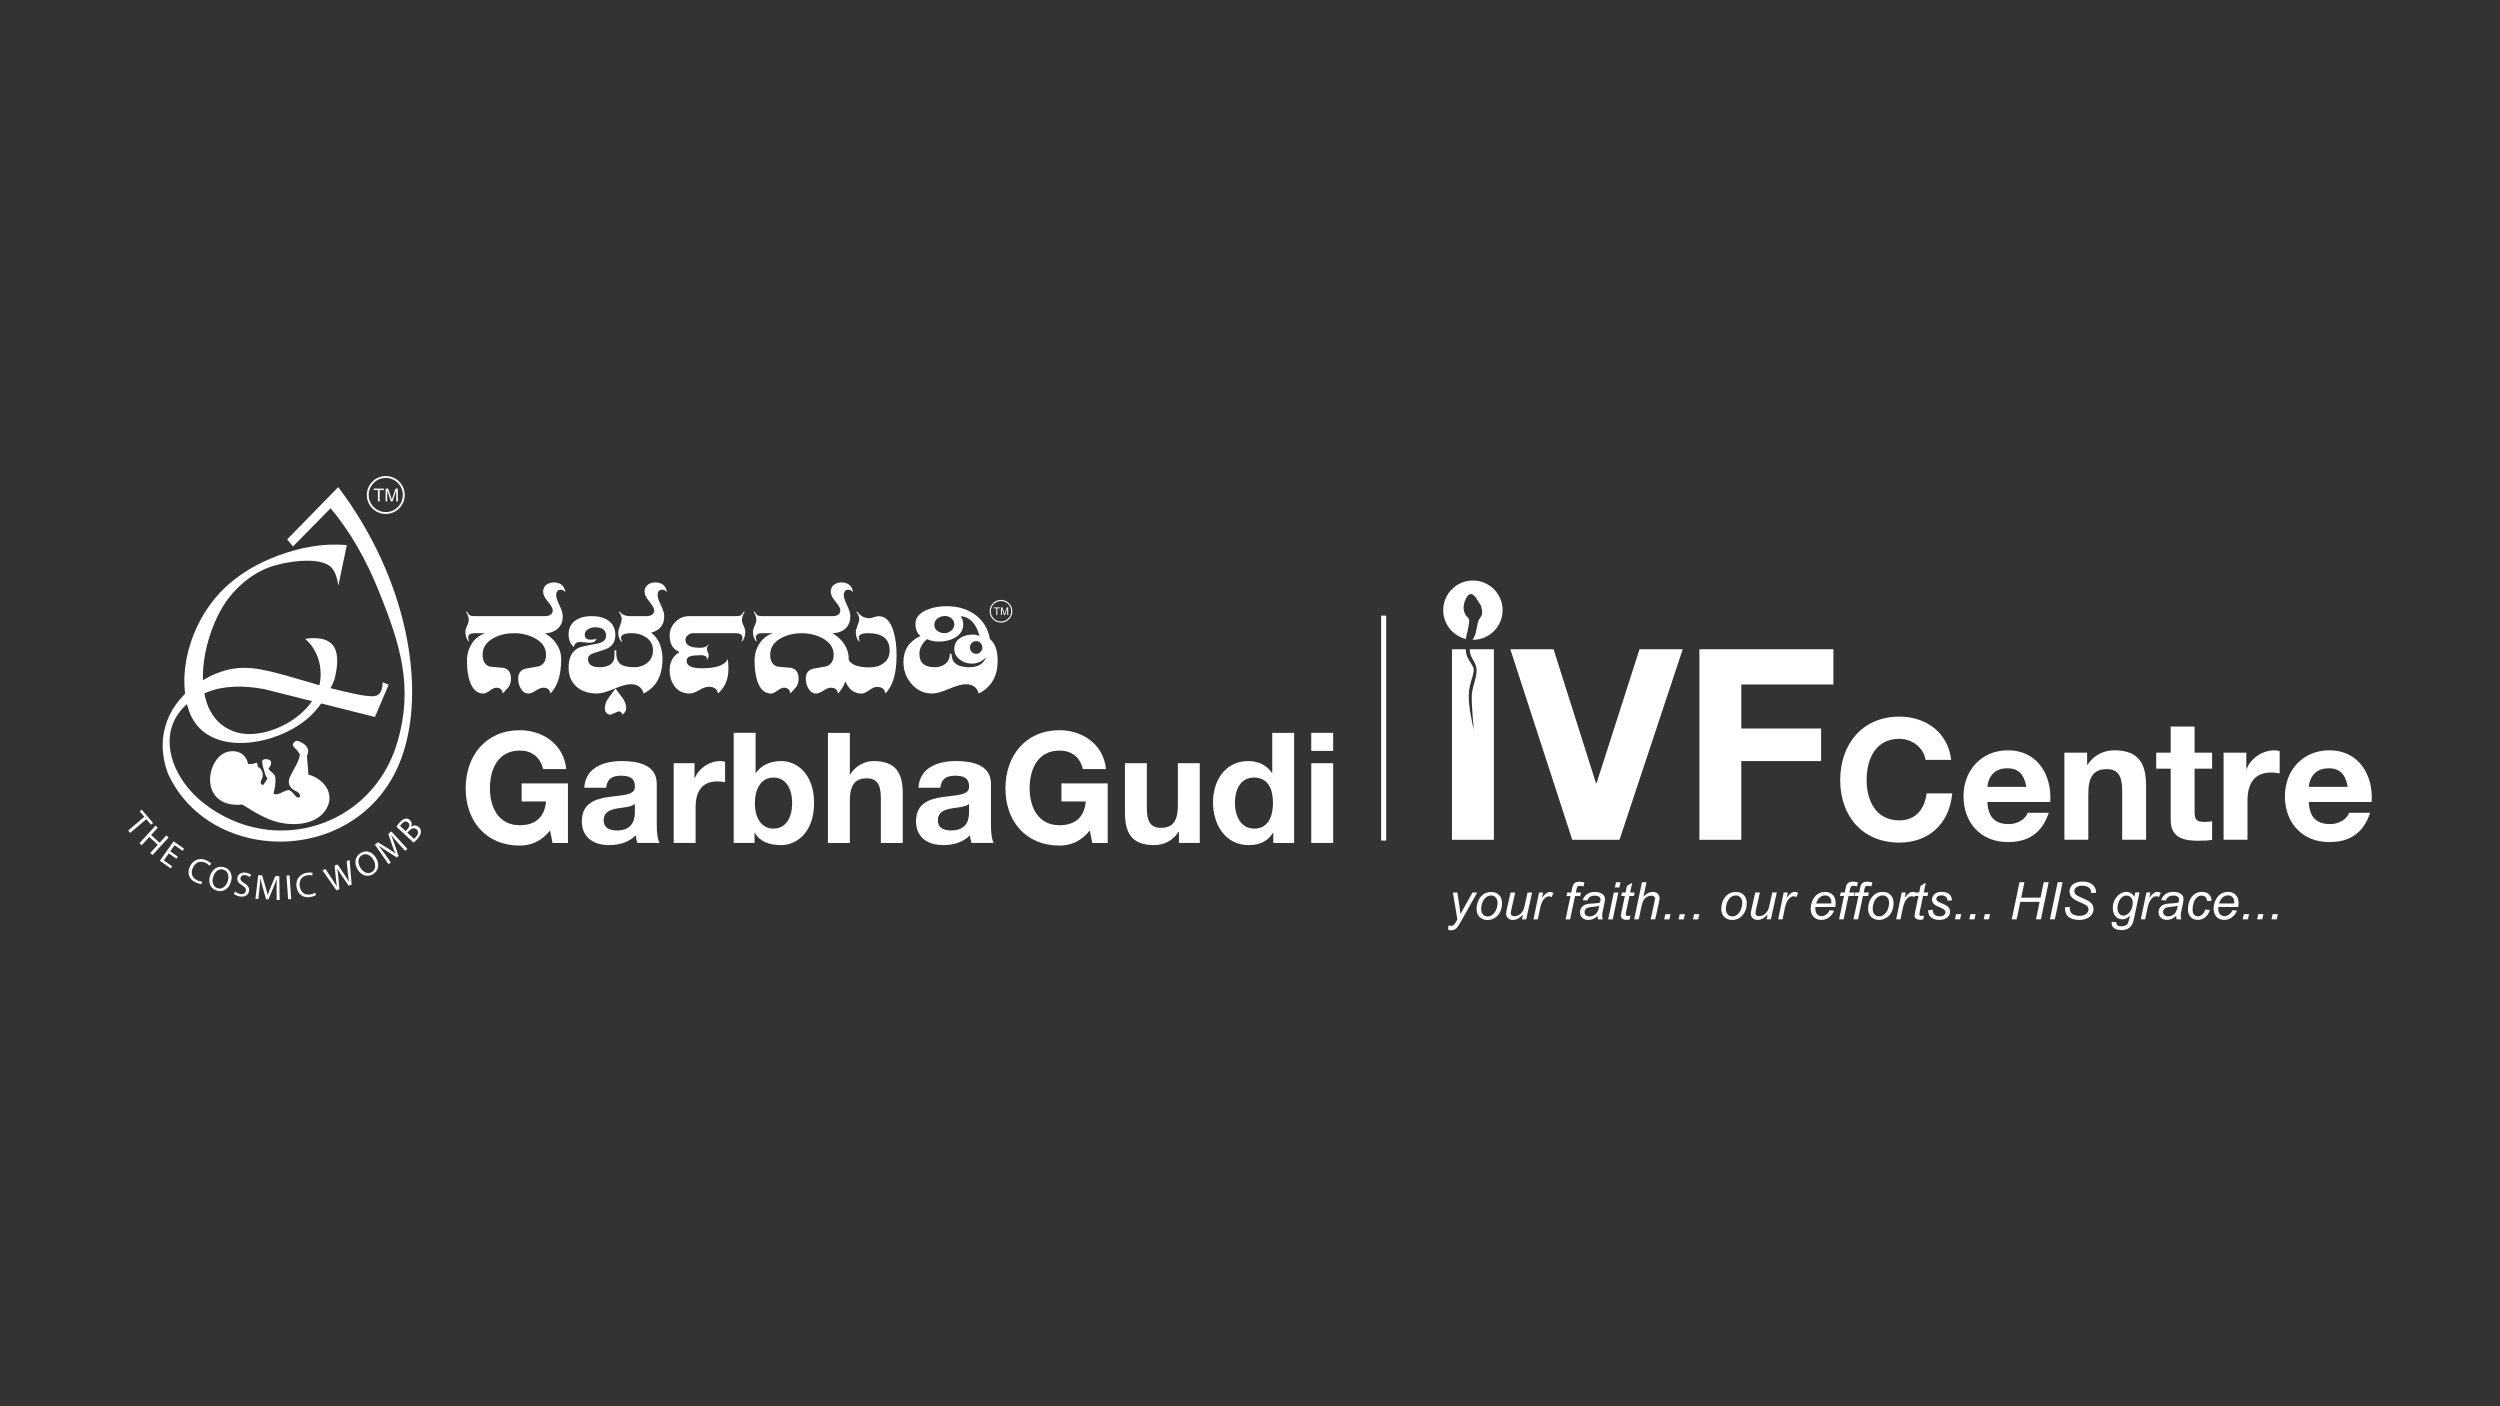<?xml version="1.0" encoding="UTF-8"?>
<svg id="Layer_1" data-name="Layer 1" xmlns="http://www.w3.org/2000/svg" viewBox="0 0 1920 1080">
  <rect x="0" y="0" width="1920" height="1080" fill="#333333" stroke="none"/>
  <defs>
    <style>
      .cls-1 {
        fill: #fff;
      }

      .cls-1, .cls-2, .cls-3, .cls-4, .cls-5, .cls-6 {
        stroke-width: 0px;
      }

      .cls-2 {
        fill: #fff;
      }

      .cls-3 {
        fill-rule: evenodd;
      }

      .cls-3, .cls-6 {
        fill: #fff;
      }

      .cls-4 {
        fill: #fff;
      }

      .cls-5 {
        fill: #fff;
      }
    </style>
  </defs>
  <path class="cls-1" d="m1821.41,615.94c1.42-20.56-9.7-39.7-32.47-39.7-20.31,0-34.14,15.25-34.14,35.31s13.06,35.18,34.14,35.18c15.14,0,26.13-6.59,31.31-22.49h-16.17c-1.16,4.13-7.12,8.67-14.49,8.67-10.35,0-15.91-5.18-16.43-16.96h48.25Zm-48.25-11.63c.39-5.18,3.36-14.25,15.26-14.25,8.93,0,12.94,4.92,14.62,14.25h-29.88Z"/>
  <polygon class="cls-6" points="1305.14 498.62 1408.04 498.62 1408.04 525.68 1337.32 525.68 1337.32 559.5 1398.61 559.5 1398.61 584.5 1337.32 584.5 1337.32 644.97 1305.14 644.97 1305.14 498.62"/>
  <polygon class="cls-6" points="1243.77 644.97 1207.49 644.97 1159.93 498.62 1193.14 498.62 1225.73 601.52 1226.14 601.52 1259.15 498.62 1292.35 498.62 1243.77 644.97"/>
  <rect class="cls-4" x="1060.7" y="472.79" width="3.91" height="172.75"/>
  <path class="cls-2" d="m1744.53,706.03l.84-3.98h3.98l-.86,3.98h-3.96Zm-11.05,0l.83-3.98h3.98l-.85,3.98h-3.96Zm-11.05,0l.83-3.98h3.98l-.85,3.98h-3.96Zm-18.19-12.18h11.63c.02-.35.03-.61.03-.77,0-1.75-.45-3.1-1.32-4.03-.89-.93-2.03-1.4-3.42-1.4-1.51,0-2.89.52-4.13,1.55-1.25,1.03-2.16,2.58-2.79,4.65m10.27,5.17l3.42.32c-.48,1.7-1.62,3.3-3.4,4.84-1.77,1.52-3.88,2.29-6.33,2.29-1.53,0-2.94-.35-4.21-1.06-1.28-.7-2.26-1.72-2.93-3.07-.67-1.35-.99-2.88-.99-4.59,0-2.25.51-4.43,1.56-6.55,1.05-2.12,2.4-3.69,4.06-4.71,1.67-1.03,3.47-1.53,5.39-1.53,2.47,0,4.44.75,5.91,2.29,1.47,1.52,2.21,3.6,2.21,6.23,0,1-.09,2.04-.27,3.09h-15.25c-.05.41-.08.77-.08,1.09,0,1.94.43,3.41,1.33,4.43.89,1.01,1.99,1.52,3.29,1.52,1.2,0,2.4-.39,3.56-1.18,1.17-.77,2.08-1.91,2.73-3.4m-20.85-.51l3.54.35c-.89,2.58-2.13,4.48-3.77,5.73-1.62,1.24-3.47,1.87-5.54,1.87-2.26,0-4.07-.73-5.47-2.18-1.39-1.44-2.09-3.46-2.09-6.06,0-2.25.44-4.45,1.33-6.63.9-2.17,2.18-3.83,3.85-4.96,1.67-1.14,3.57-1.7,5.71-1.7s3.97.63,5.27,1.87c1.29,1.26,1.94,2.91,1.94,4.97l-3.46.24c-.01-1.3-.39-2.33-1.13-3.07-.75-.73-1.74-1.1-2.95-1.1-1.42,0-2.64.44-3.68,1.34-1.04.88-1.85,2.24-2.44,4.05-.6,1.82-.88,3.57-.88,5.25s.39,3.07,1.17,3.95c.78.88,1.73,1.32,2.87,1.32s2.23-.44,3.29-1.3c1.04-.86,1.86-2.18,2.46-3.95m-21.12-2.96c-.5.19-1.03.35-1.6.46-.56.1-1.51.21-2.83.33-2.05.17-3.48.41-4.33.69-.84.27-1.48.72-1.9,1.33-.43.61-.64,1.29-.64,2.02,0,.99.34,1.79,1.02,2.42.68.63,1.64.96,2.91.96,1.16,0,2.28-.3,3.35-.93,1.09-.62,1.93-1.47,2.56-2.57.62-1.1,1.11-2.67,1.47-4.71m-1.32,7.91c-1.23,1.04-2.4,1.8-3.52,2.28-1.13.48-2.32.72-3.62.72-1.91,0-3.44-.56-4.61-1.68-1.16-1.11-1.74-2.54-1.74-4.29,0-1.15.27-2.17.78-3.06.53-.88,1.22-1.59,2.08-2.13.87-.53,1.92-.93,3.19-1.15.8-.16,2.29-.28,4.52-.38,2.21-.09,3.8-.32,4.76-.69.27-.96.41-1.76.41-2.39,0-.81-.29-1.45-.89-1.92-.82-.64-2.01-.97-3.59-.97-1.49,0-2.7.33-3.64.98-.94.66-1.63,1.59-2.05,2.8l-3.55-.31c.72-2.04,1.87-3.62,3.44-4.69,1.57-1.09,3.56-1.63,5.96-1.63,2.54,0,4.56.61,6.05,1.82,1.13.91,1.7,2.09,1.7,3.54,0,1.09-.16,2.37-.48,3.82l-1.12,5.13c-.37,1.62-.54,2.95-.54,3.98,0,.65.13,1.58.42,2.8h-3.55c-.19-.67-.33-1.53-.41-2.56m-27.13,2.56l4.3-20.65h3.13l-.89,4.22c1.07-1.58,2.12-2.76,3.14-3.52,1.02-.76,2.05-1.15,3.11-1.15.7,0,1.56.26,2.57.75l-1.43,3.26c-.61-.44-1.28-.67-2-.67-1.23,0-2.5.7-3.8,2.07-1.29,1.37-2.33,3.84-3.07,7.4l-1.73,8.28h-3.34Zm-17.95-9.12c0,1.4.14,2.46.41,3.18.39,1,.95,1.76,1.67,2.28.72.53,1.52.79,2.41.79,1.15,0,2.3-.4,3.44-1.21,1.15-.81,2.08-2.06,2.78-3.76.71-1.7,1.06-3.33,1.06-4.87,0-1.69-.47-3.04-1.41-4.06-.94-1-2.1-1.5-3.5-1.5-.84,0-1.68.23-2.49.69-.8.45-1.56,1.16-2.25,2.09-.7.94-1.22,2.07-1.58,3.37-.35,1.32-.54,2.3-.54,2.99m-4.42,10.99l3.59.31c-.03.81.07,1.42.29,1.82.22.41.58.72,1.05.94.64.28,1.45.42,2.46.42,2.12,0,3.65-.54,4.58-1.65.61-.73,1.17-2.35,1.69-4.82l.35-1.67c-1.82,1.85-3.76,2.78-5.82,2.78s-3.82-.77-5.22-2.3c-1.42-1.53-2.11-3.7-2.11-6.51,0-2.33.54-4.45,1.65-6.39,1.1-1.95,2.41-3.42,3.95-4.4,1.52-.99,3.09-1.49,4.7-1.49,2.7,0,4.78,1.26,6.25,3.79l.72-3.35h3.25l-4.19,19.93c-.46,2.2-1.05,3.9-1.78,5.13-.74,1.22-1.77,2.18-3.08,2.84-1.31.68-2.84,1.02-4.55,1.02s-3.09-.21-4.29-.64c-1.2-.42-2.09-1.06-2.68-1.87-.59-.83-.88-1.77-.88-2.84,0-.32.03-.67.07-1.05m-35.91-11.06l3.74-.36-.04.99c0,1.1.25,2.11.75,3.02.5.91,1.34,1.62,2.51,2.12,1.16.5,2.54.75,4.14.75,2.27,0,4.01-.5,5.21-1.5,1.19-1,1.8-2.14,1.8-3.43,0-.9-.32-1.72-.95-2.45-.65-.73-2.42-1.71-5.31-2.95-2.23-.97-3.75-1.71-4.57-2.24-1.28-.84-2.22-1.75-2.83-2.75-.61-.99-.91-2.11-.91-3.39,0-1.46.4-2.79,1.21-3.96.8-1.19,1.97-2.09,3.52-2.69,1.54-.63,3.29-.94,5.23-.94,2.32,0,4.28.38,5.86,1.16,1.59.78,2.75,1.82,3.46,3.1.72,1.3,1.07,2.54,1.07,3.72v.58l-3.69.29c0-.81-.08-1.44-.22-1.89-.25-.78-.65-1.45-1.19-1.99-.55-.55-1.29-.99-2.23-1.32-.96-.32-2.01-.49-3.19-.49-2.07,0-3.67.47-4.81,1.41-.89.71-1.32,1.66-1.32,2.84,0,.7.17,1.33.54,1.88.36.55,1.02,1.09,1.96,1.62.67.38,2.28,1.11,4.78,2.23,2.05.91,3.45,1.62,4.23,2.13,1.03.7,1.82,1.52,2.37,2.5.57.98.85,2.09.85,3.33,0,1.54-.48,2.96-1.41,4.25-.94,1.3-2.24,2.31-3.89,3.02-1.66.71-3.55,1.07-5.7,1.07-3.23,0-5.85-.69-7.89-2.1-2.04-1.4-3.07-3.92-3.08-7.57m-11.53,9.19l5.97-28.49h3.78l-5.96,28.49h-3.78Zm-29.32,0l5.97-28.49h3.78l-2.49,11.86h14.85l2.48-11.86h3.78l-5.97,28.49h-3.78l2.8-13.41h-14.84l-2.8,13.41h-3.78Zm-21.5,0l.83-3.98h3.98l-.86,3.98h-3.95Zm-11.06,0l.84-3.98h3.97l-.86,3.98h-3.95Zm-11.05,0l.84-3.98h3.97l-.86,3.98h-3.96Zm-20.53-7.09l3.55-.2c0,1.01.15,1.87.47,2.59.31.71.87,1.29,1.7,1.74.83.46,1.8.69,2.9.69,1.54,0,2.7-.31,3.48-.93.77-.63,1.15-1.36,1.15-2.2,0-.61-.24-1.18-.69-1.72-.46-.55-1.64-1.22-3.47-2.01-1.85-.79-3.03-1.34-3.55-1.67-.87-.52-1.52-1.14-1.97-1.87-.45-.72-.66-1.54-.66-2.48,0-1.61.64-3.01,1.93-4.18,1.29-1.16,3.1-1.74,5.41-1.74,2.59,0,4.56.59,5.9,1.79,1.36,1.2,2.05,2.78,2.11,4.73l-3.43.24c-.06-1.24-.49-2.24-1.31-2.97-.82-.73-1.98-1.09-3.48-1.09-1.22,0-2.16.28-2.83.83-.68.57-1.01,1.17-1.01,1.82s.29,1.22.87,1.71c.39.34,1.38.86,2.99,1.55,2.68,1.16,4.36,2.07,5.05,2.75,1.12,1.06,1.67,2.37,1.67,3.91,0,1.02-.31,2.03-.95,3.01-.62.98-1.57,1.76-2.86,2.36-1.28.58-2.8.88-4.53.88-2.37,0-4.41-.59-6.06-1.78-1.67-1.17-2.46-3.09-2.39-5.75m-3.19,4.23l-.58,2.88c-.85.21-1.66.33-2.45.33-1.4,0-2.51-.35-3.33-1.03-.61-.52-.93-1.23-.93-2.13,0-.45.17-1.5.5-3.13l2.51-12.01h-2.79l.56-2.7h2.79l1.06-5.07,4.03-2.41-1.6,7.48h3.47l-.6,2.7h-3.42l-2.39,11.42c-.29,1.44-.44,2.32-.44,2.61,0,.41.13.73.36.95.24.22.64.33,1.17.33.77,0,1.48-.08,2.08-.22m-21.42,2.85l4.29-20.65h3.13l-.88,4.22c1.07-1.58,2.11-2.76,3.13-3.52,1.01-.76,2.06-1.15,3.12-1.15.7,0,1.55.26,2.58.75l-1.43,3.26c-.61-.44-1.28-.67-2-.67-1.23,0-2.5.7-3.8,2.07-1.3,1.37-2.32,3.84-3.08,7.4l-1.72,8.28h-3.34Zm-18.03-8.19c0,1.94.47,3.41,1.4,4.41.93,1,2.13,1.51,3.57,1.51.76,0,1.51-.16,2.24-.46.74-.3,1.43-.76,2.07-1.38.65-.62,1.19-1.33,1.64-2.13.45-.79.81-1.65,1.09-2.57.4-1.28.6-2.5.6-3.69,0-1.86-.47-3.3-1.41-4.33-.95-1.03-2.14-1.55-3.56-1.55-1.11,0-2.12.27-3.02.8-.92.51-1.74,1.28-2.48,2.29-.73,1.01-1.27,2.18-1.61,3.53-.35,1.34-.52,2.53-.52,3.58m-3.5.35c0-4.02,1.18-7.35,3.56-9.99,1.95-2.17,4.51-3.25,7.69-3.25,2.47,0,4.48.78,6,2.33,1.51,1.55,2.28,3.64,2.28,6.28,0,2.36-.48,4.56-1.43,6.6-.95,2.04-2.32,3.6-4.09,4.68-1.77,1.09-3.63,1.64-5.58,1.64-1.6,0-3.06-.35-4.36-1.04-1.32-.68-2.32-1.65-3.01-2.9-.7-1.26-1.04-2.71-1.04-4.34m-11.3,7.84l3.81-17.94h-3.1l.56-2.7h3.12l.6-2.93c.3-1.46.63-2.51.95-3.16.33-.64.86-1.17,1.6-1.6.74-.41,1.76-.62,3.04-.62.9,0,2.19.18,3.88.55l-.64,3.08c-1.18-.3-2.19-.45-2.98-.45-.67,0-1.21.17-1.56.51-.36.33-.68,1.14-.93,2.42l-.47,2.21h3.97l-.56,2.7h-3.99l-3.8,17.94h-3.5Zm-11.05,0l3.8-17.94h-3.1l.56-2.7h3.12l.6-2.93c.3-1.46.62-2.51.95-3.16.34-.64.86-1.17,1.6-1.6.75-.41,1.76-.62,3.04-.62.89,0,2.18.18,3.88.55l-.64,3.08c-1.19-.3-2.19-.45-2.99-.45-.68,0-1.21.17-1.57.51-.35.33-.65,1.14-.92,2.42l-.46,2.21h3.97l-.55,2.7h-3.99l-3.82,17.94h-3.49Zm-17.59-12.18h11.64c0-.35.02-.61.02-.77,0-1.75-.44-3.1-1.32-4.03-.89-.93-2.03-1.4-3.43-1.4-1.51,0-2.89.52-4.12,1.55-1.25,1.03-2.17,2.58-2.79,4.65m10.27,5.17l3.42.32c-.5,1.7-1.64,3.3-3.41,4.84-1.77,1.52-3.88,2.29-6.33,2.29-1.53,0-2.94-.35-4.22-1.06-1.28-.7-2.26-1.72-2.92-3.07-.67-1.35-1-2.88-1-4.59,0-2.25.52-4.43,1.57-6.55,1.05-2.12,2.4-3.69,4.06-4.71,1.66-1.03,3.46-1.53,5.4-1.53,2.47,0,4.42.75,5.9,2.29,1.49,1.52,2.21,3.6,2.21,6.23,0,1-.09,2.04-.27,3.09h-15.25c-.05.41-.07.77-.07,1.09,0,1.94.44,3.41,1.34,4.43.88,1.01,1.98,1.52,3.27,1.52,1.21,0,2.4-.39,3.57-1.18,1.16-.77,2.08-1.91,2.73-3.4m-39.48,7.01l4.3-20.65h3.14l-.89,4.22c1.07-1.58,2.11-2.76,3.14-3.52,1.01-.76,2.05-1.15,3.11-1.15.69,0,1.55.26,2.58.75l-1.43,3.26c-.61-.44-1.28-.67-2-.67-1.23,0-2.51.7-3.8,2.07-1.3,1.37-2.32,3.84-3.07,7.4l-1.72,8.28h-3.35Zm-8.05-3.74c-2.47,2.78-5.01,4.17-7.61,4.17-1.59,0-2.87-.45-3.85-1.36-.98-.91-1.47-2.02-1.47-3.33,0-.88.25-2.35.72-4.47l2.7-11.92h3.54l-3.01,13.36c-.25,1.11-.37,1.98-.37,2.6,0,.71.24,1.27.72,1.65.48.4,1.19.6,2.13.6,1,0,1.97-.23,2.93-.71.95-.48,1.77-1.12,2.47-1.94.68-.81,1.25-1.77,1.69-2.88.29-.7.62-1.94,1-3.72l1.96-8.97h3.49l-4.56,20.65h-3.25l.77-3.74Zm-32.09-4.45c0,1.94.47,3.41,1.4,4.41.93,1,2.13,1.51,3.57,1.51.75,0,1.5-.16,2.24-.46.74-.3,1.43-.76,2.07-1.38.65-.62,1.19-1.33,1.64-2.13.44-.79.81-1.65,1.07-2.57.41-1.28.61-2.5.61-3.69,0-1.86-.48-3.3-1.41-4.33-.95-1.03-2.14-1.55-3.57-1.55-1.11,0-2.11.27-3.01.8-.92.51-1.74,1.28-2.47,2.29-.74,1.01-1.28,2.18-1.63,3.53-.34,1.34-.51,2.53-.51,3.58m-3.51.35c0-4.02,1.19-7.35,3.56-9.99,1.96-2.17,4.51-3.25,7.69-3.25,2.48,0,4.48.78,6.01,2.33,1.52,1.55,2.28,3.64,2.28,6.28,0,2.36-.49,4.56-1.44,6.6-.95,2.04-2.32,3.6-4.08,4.68-1.77,1.09-3.63,1.64-5.59,1.64-1.61,0-3.06-.35-4.38-1.04-1.32-.68-2.32-1.65-3.02-2.9-.68-1.26-1.03-2.71-1.03-4.34m-21.74,7.84l.83-3.98h3.99l-.85,3.98h-3.96Zm-11.05,0l.83-3.98h3.99l-.86,3.98h-3.96Zm-11.06,0l.83-3.98h3.98l-.85,3.98h-3.96Zm-23.08,0l5.97-28.49h3.49l-2.29,10.94c1.28-1.26,2.49-2.17,3.59-2.73,1.11-.54,2.25-.82,3.43-.82,1.68,0,2.99.45,3.92,1.35.93.89,1.39,2.08,1.39,3.56,0,.73-.21,2.05-.66,3.99l-2.69,12.18h-3.5l2.76-12.47c.39-1.81.59-2.95.59-3.42,0-.67-.22-1.23-.69-1.65-.46-.42-1.12-.64-1.98-.64-1.24,0-2.44.33-3.56,1-1.13.67-2.01,1.58-2.66,2.73-.64,1.15-1.23,3.02-1.75,5.6l-1.86,8.85h-3.49Zm-2.87-2.85l-.59,2.88c-.84.21-1.65.33-2.44.33-1.4,0-2.51-.35-3.34-1.03-.62-.52-.93-1.23-.93-2.13,0-.45.17-1.5.5-3.13l2.51-12.01h-2.79l.56-2.7h2.78l1.07-5.07,4.03-2.41-1.59,7.48h3.47l-.61,2.7h-3.42l-2.38,11.42c-.3,1.44-.44,2.32-.44,2.61,0,.41.12.73.36.95.23.22.63.33,1.17.33.78,0,1.48-.08,2.09-.22m-17.1,2.85l4.33-20.65h3.48l-4.31,20.65h-3.5Zm5.13-24.51l.84-3.98h3.49l-.84,3.98h-3.5Zm-11.97,14.03c-.5.19-1.04.35-1.6.46-.57.1-1.51.21-2.84.33-2.04.17-3.48.41-4.32.69-.85.27-1.48.72-1.9,1.33-.43.61-.64,1.29-.64,2.02,0,.99.35,1.79,1.02,2.42.68.63,1.65.96,2.9.96,1.16,0,2.29-.3,3.37-.93,1.07-.62,1.93-1.47,2.56-2.57.62-1.1,1.11-2.67,1.46-4.71m-1.31,7.91c-1.23,1.04-2.4,1.8-3.52,2.28-1.13.48-2.33.72-3.63.72-1.9,0-3.43-.56-4.6-1.68-1.16-1.11-1.75-2.54-1.75-4.29,0-1.15.27-2.17.79-3.06.52-.88,1.22-1.59,2.07-2.13.88-.53,1.94-.93,3.2-1.15.79-.16,2.3-.28,4.51-.38,2.22-.09,3.81-.32,4.77-.69.27-.96.4-1.76.4-2.39,0-.81-.29-1.45-.89-1.92-.82-.64-2.02-.97-3.59-.97-1.48,0-2.69.33-3.64.98-.94.66-1.63,1.59-2.05,2.8l-3.54-.31c.72-2.04,1.86-3.62,3.43-4.69,1.57-1.09,3.55-1.63,5.95-1.63,2.55,0,4.56.61,6.05,1.82,1.13.91,1.71,2.09,1.71,3.54,0,1.09-.17,2.37-.48,3.82l-1.13,5.13c-.37,1.62-.54,2.95-.54,3.98,0,.65.14,1.58.43,2.8h-3.56c-.19-.67-.34-1.53-.4-2.56m-24.58,2.56l3.8-17.94h-3.09l.55-2.7h3.12l.6-2.93c.3-1.46.63-2.51.95-3.16.33-.64.87-1.17,1.6-1.6.75-.41,1.76-.62,3.04-.62.9,0,2.18.18,3.89.55l-.64,3.08c-1.18-.3-2.2-.45-2.99-.45-.68,0-1.2.17-1.56.51-.35.33-.66,1.14-.93,2.42l-.46,2.21h3.97l-.58,2.7h-3.99l-3.81,17.94h-3.49Zm-24.66,0l4.29-20.65h3.14l-.89,4.22c1.07-1.58,2.11-2.76,3.13-3.52,1.02-.76,2.06-1.15,3.11-1.15.7,0,1.56.26,2.59.75l-1.43,3.26c-.61-.44-1.28-.67-2.01-.67-1.23,0-2.51.7-3.8,2.07-1.29,1.37-2.33,3.84-3.08,7.4l-1.72,8.28h-3.34Zm-8.07-3.74c-2.47,2.78-5.01,4.17-7.6,4.17-1.58,0-2.89-.45-3.85-1.36-.98-.91-1.48-2.02-1.48-3.33,0-.88.25-2.35.72-4.47l2.72-11.92h3.54l-3.01,13.36c-.25,1.11-.38,1.98-.38,2.6,0,.71.24,1.27.72,1.65.48.4,1.19.6,2.12.6,1,0,1.98-.23,2.93-.71.96-.48,1.78-1.12,2.46-1.94.69-.81,1.26-1.77,1.7-2.88.28-.7.62-1.94.99-3.72l1.97-8.97h3.5l-4.56,20.65h-3.25l.76-3.74Zm-32.09-4.45c0,1.94.48,3.41,1.41,4.41.94,1,2.13,1.51,3.57,1.51.76,0,1.51-.16,2.24-.46.74-.3,1.43-.76,2.07-1.38.65-.62,1.18-1.33,1.63-2.13.45-.79.81-1.65,1.09-2.57.41-1.28.6-2.5.6-3.69,0-1.86-.47-3.3-1.41-4.33-.95-1.03-2.14-1.55-3.56-1.55-1.11,0-2.12.27-3.02.8-.92.51-1.74,1.28-2.47,2.29-.74,1.01-1.28,2.18-1.62,3.53-.35,1.34-.52,2.53-.52,3.58m-3.5.35c0-4.02,1.18-7.35,3.54-9.99,1.96-2.17,4.52-3.25,7.7-3.25,2.47,0,4.47.78,6,2.33,1.52,1.55,2.29,3.64,2.29,6.28,0,2.36-.48,4.56-1.43,6.6-.96,2.04-2.33,3.6-4.09,4.68-1.77,1.09-3.62,1.64-5.59,1.64-1.59,0-3.06-.35-4.37-1.04-1.32-.68-2.32-1.65-3.01-2.9-.69-1.26-1.03-2.71-1.03-4.34m-21.84,15.78l.19-3.33c.73.21,1.43.31,2.12.31s1.29-.15,1.73-.49c.58-.41,1.2-1.22,1.87-2.39l1.13-2.01-3.43-20.69h3.46l1.55,10.38c.31,2.05.58,4.09.8,6.15l9.22-16.53h3.65l-13.14,23.35c-1.27,2.28-2.4,3.8-3.38,4.54-.99.74-2.12,1.11-3.4,1.11-.82,0-1.61-.14-2.39-.41"/>
  <path class="cls-1" d="m1498.51,583.59c-2.46-21.34-19.66-33.23-39.84-33.23-28.46,0-45.39,21.33-45.39,48.77s16.93,47.98,45.39,47.98c22.77,0,38.55-14.6,40.62-37.76h-19.66c-1.55,12.29-8.54,20.7-20.96,20.7-18.24,0-25.1-15.53-25.1-30.93,0-16.18,6.86-31.71,25.1-31.71,9.96,0,18.76,6.99,20.18,16.17h19.66Z"/>
  <path class="cls-1" d="m1574.58,615.94c1.42-20.56-9.7-39.7-32.47-39.7-20.31,0-34.14,15.25-34.14,35.31s13.06,35.18,34.14,35.18c15.14,0,26.13-6.59,31.31-22.49h-16.17c-1.17,4.13-7.12,8.67-14.49,8.67-10.35,0-15.91-5.18-16.43-16.96h48.26Zm-48.26-11.63c.39-5.18,3.36-14.25,15.27-14.25,8.93,0,12.94,4.92,14.62,14.25h-29.88Z"/>
  <path class="cls-1" d="m1585.46,644.92h18.35v-35.06c0-13.58,4.27-19.15,14.24-19.15,8.67,0,11.78,5.43,11.78,16.43v37.78h18.36v-41.14c0-16.56-4.91-27.54-24.44-27.54-7.77,0-15.79,3.49-20.45,11.11h-.39v-9.3h-17.45v66.87Z"/>
  <path class="cls-1" d="m1685.44,558h-18.35v20.05h-11.12v12.27h11.12v39.47c0,13.44,9.69,15.9,21.07,15.9,3.62,0,7.63-.13,10.74-.64v-14.35c-1.68.39-3.62.52-5.69.52-6.21,0-7.76-1.55-7.76-7.77v-33.13h13.45v-12.27h-13.45v-20.05Z"/>
  <path class="cls-1" d="m1707.71,644.92h18.36v-30.14c0-11.9,4.53-21.48,18.11-21.48,2.2,0,4.92.26,6.6.65v-17.06c-1.29-.39-2.59-.64-4.01-.64-9.18,0-17.85,5.81-21.34,14.22h-.26s0-12.41,0-12.41h-17.45v66.87Z"/>
  <path class="cls-6" d="m1131.19,445.83c-12.59,0-22.79,10.21-22.79,22.79,0,10.73,7.42,19.71,17.41,22.13.46-3.4,1.23-5.65,1.23-5.65,0,0,.62-3.18,1.24-6.81.62-3.63-2.09-5.04-2.09-5.04-1.77-2.95-3.77-6.95,0-14.15,3.77-7.19,8.25,1.42,8.25,1.42,0,0,2.22,3.42,2.75,4.3.53.88,2.05,6.48.19,8.78-1.86,2.3-2.3,4.24-2.3,4.24,0,0-1.59,7.16-1.59,7.43s-.26,2.29-1.77,4.77c-.31.51-.57.94-.81,1.35.1,0,.19.01.29.01,12.58,0,22.79-10.2,22.79-22.79s-10.21-22.79-22.79-22.79Z"/>
  <path class="cls-3" d="m1128.75,498.62c-.07,5.58,3.29,8.14,4.82,13.01,1.91,6.09-2.52,14.09-3.19,21.54-.57,6.3,1.52,27.17,1.52,27.17-.6-1.84-4.32-18.07-3.87-26.94.26-10.03,5.5-17.02,3.19-21.39-2.32-4.37-4.34-6.19-5.15-10.2-.22-1.08-.37-2.15-.46-3.19h-10.5v146.36h32.19v-146.36h-18.52Z"/>
  <g>
    <g>
      <path class="cls-2" d="m400.64,615.53h18.72c-1.07,11.85-7.94,18.24-20.14,18.24-16.71,0-22.97-14.22-22.97-28.31,0-14.81,6.27-29.02,22.97-29.02,8.89,0,15.64,4.74,17.89,14.21h17.77c-1.9-19.31-18.37-29.85-35.66-29.85-26.06,0-41.58,19.55-41.58,44.66s15.52,43.95,41.58,43.95c8.18,0,16.58-3.08,23.22-11.61l1.9,9.6h11.84v-45.73h-35.54v13.86Z"/>
      <path class="cls-2" d="m504.39,601.9c0-14.68-14.69-17.41-26.89-17.41-13.74,0-27.83,4.86-28.78,20.49h16.82c.59-6.64,4.62-9.24,11.14-9.24,5.92,0,10.9,1.18,10.9,8.29.71,13.74-40.52-1.18-40.75,26.65,0,12.56,9.12,18.36,20.84,18.36,7.58,0,15.28-2.01,20.62-7.58.12,2.01.59,4.03,1.18,5.92h17.06c-1.54-2.49-2.14-8.05-2.14-13.62v-31.87Zm-16.82,21.8c0,3.79-.48,14.09-13.63,14.09-5.44,0-10.3-1.66-10.3-7.82s4.74-8.06,9.95-9c5.2-.95,11.13-1.07,13.98-3.55v6.28Z"/>
      <path class="cls-2" d="m533.64,597.52h-.24v-11.37h-15.99v61.24h16.82v-27.6c0-10.9,4.15-19.66,16.58-19.66,2.01,0,4.5.23,6.05.59v-15.63c-1.18-.35-2.37-.59-3.67-.59-8.41,0-16.35,5.33-19.55,13.03Z"/>
      <path class="cls-2" d="m599.86,584.49c-7.58,0-15.16,2.84-19.31,9.12h-.24v-30.8h-16.82v84.58h16v-7.83h.23c3.67,6.76,11.14,9.48,20.14,9.48,12.2,0,25.35-9.95,25.35-32.34s-13.15-32.22-25.35-32.22Zm-5.81,51.88c-9.95,0-14.33-9.36-14.33-19.55s4.38-19.66,14.33-19.66,14.33,9.24,14.33,19.66-4.38,19.55-14.33,19.55Z"/>
      <path class="cls-2" d="m670.92,584.49c-6.28,0-13.62,3.2-17.89,10.19h-.36v-31.86h-16.82v84.58h16.82v-32.1c0-12.44,3.91-17.54,13.03-17.54,7.94,0,10.79,4.98,10.79,15.05v34.59h16.82v-37.67c0-15.16-4.5-25.23-22.38-25.23Z"/>
      <path class="cls-2" d="m761.05,601.9c0-14.68-14.69-17.41-26.89-17.41-13.74,0-27.83,4.86-28.78,20.49h16.82c.59-6.64,4.62-9.24,11.14-9.24,5.92,0,10.9,1.18,10.9,8.29.71,13.74-40.51-1.18-40.75,26.65,0,12.56,9.12,18.36,20.84,18.36,7.58,0,15.28-2.01,20.61-7.58.12,2.01.59,4.03,1.18,5.92h17.06c-1.54-2.49-2.14-8.05-2.14-13.62v-31.87Zm-16.82,21.8c0,3.79-.48,14.09-13.63,14.09-5.45,0-10.3-1.66-10.3-7.82s4.74-8.06,9.95-9c5.21-.95,11.14-1.07,13.98-3.55v6.28Z"/>
      <path class="cls-2" d="m815.17,615.53h18.71c-1.06,11.85-7.93,18.24-20.14,18.24-16.71,0-22.98-14.22-22.98-28.31,0-14.81,6.28-29.02,22.98-29.02,8.89,0,15.64,4.74,17.89,14.21h17.77c-1.9-19.31-18.36-29.85-35.65-29.85-26.06,0-41.58,19.55-41.58,44.66s15.53,43.95,41.58,43.95c8.18,0,16.58-3.08,23.22-11.61l1.9,9.6h11.84v-45.73h-35.54v13.86Z"/>
      <path class="cls-2" d="m904.6,618.25c0,12.44-3.9,17.53-13.03,17.53-7.94,0-10.79-4.98-10.79-15.05v-34.59h-16.81v37.67c0,15.16,4.5,25.23,22.38,25.23,7.11,0,14.46-3.2,18.72-10.19h.36v8.53h15.99v-61.24h-16.82v32.1Z"/>
      <path class="cls-2" d="m977.08,593.61h-.24c-3.79-6.04-10.89-9.12-18.12-9.12-18,0-27.13,15.28-27.13,31.75s9,32.81,27.49,32.81c7.94,0,14.69-2.84,18.59-9.48h.23v7.83h16v-84.58h-16.82v30.8Zm-13.86,42.76c-10.43,0-14.81-10.07-14.81-19.66s3.79-19.54,14.81-19.54,14.44,9.48,14.44,19.43-3.43,19.78-14.44,19.78Z"/>
      <rect class="cls-2" x="1007.05" y="586.15" width="16.82" height="61.24"/>
      <rect class="cls-2" x="1007.04" y="562.82" width="16.82" height="13.86"/>
    </g>
    <g>
      <path class="cls-2" d="m259.77,374.1c-13.07,13.38-26.16,26.77-39.25,40.15,1.51,1.81,3.02,3.61,4.52,5.42,9.63-9.78,19.25-19.56,28.87-29.33,15.36,18.31,27.46,39.87,37.12,63.87,16.22,40.28,26.74,73.11,14.15,115.86-19.1,64.87-94.58,88.54-148.13,47.23-31.53-24.34-40.27-68.27,1.68-85.53,12.51-5.15,27.55-5.68,44.64-2.43,28.14,7.07,56.46,14.23,84.59,21.31l10.53-24.78c-1.35-.6-3.19-1.31-4.55-1.91-.35,3.24-.35,8.3-4.65,10.24-4.53,2.03-20.88-2.27-26.83-3.59-22.5-5-45.41-13.64-63.78-16.74-17.36-2.94-31.47,1-46.16,10.64-21.77,14.28-34.47,39.33-23.63,69.37,32.6,72.08,149.68,71.86,179.8-12.72,18.7-52.47,4.5-136.45-48.93-207.04Z"/>
      <polygon class="cls-2" points="290.25 385.1 291.56 385.1 291.56 376.38 294.8 376.38 294.8 375.23 287.01 375.23 287.01 376.38 290.25 376.38 290.25 385.1"/>
      <path class="cls-2" d="m297.39,376.69l2.85,8.41h1.18l2.86-8.26v8.26h1.26v-9.87h-1.75l-2.36,6.86c-.24.69-.42,1.23-.53,1.58-.11-.32-.26-.8-.48-1.46l-2.33-6.98h-1.94v9.87h1.25v-8.41Z"/>
      <path class="cls-2" d="m296.28,394.71c4,0,7.64-1.63,10.28-4.27,2.64-2.62,4.26-6.26,4.26-10.28s-1.63-7.66-4.26-10.3c-2.63-2.63-6.27-4.25-10.28-4.25s-7.66,1.62-10.29,4.25c-2.65,2.64-4.28,6.28-4.28,10.3s1.63,7.65,4.28,10.28c2.63,2.64,6.26,4.27,10.29,4.27Zm-9.28-23.82c2.36-2.38,5.64-3.84,9.28-3.84s6.89,1.46,9.26,3.84c2.37,2.37,3.84,5.65,3.84,9.27s-1.47,6.89-3.84,9.27c-2.37,2.37-5.65,3.83-9.26,3.83s-6.92-1.46-9.28-3.83c-2.37-2.37-3.85-5.65-3.85-9.27s1.47-6.9,3.85-9.27Z"/>
    </g>
    <path class="cls-3" d="m190.52,586.69c-1.32-6.53-5.96-9.54-11.25-9.79-12.44-.6-19.12,14.04-17.76,24.81,1.28,10.14,9.39,17.75,24.6,16.18,10.05,6.32,18.11,11.19,27.23,13.51,13.25,3.38,32.33,1.85,38.48-12.53,4.27-9.96-3.01-20.76-14.96-23.97-.38-4.77-.76-9.55-1.14-14.34,3.43-6.53-3.07-10.4-7.29-11.6-2.53-.12-4.3,2.69-3.02,4.49,1.91,2.12,3.7,3.14,4.85,6.2-.49,5.02-4.55,10.69-6.83,15.47-2.71,4.76-2.24,8.79,2.51,11.84,3.73,1.49,5.15,3.3,4.1,5.47-3.49.77-3.93-4.06-8.19-5.69-4.19.27-8.26,4.87-11.82,2.73,1.17-4.32,1.88-8.54,1.36-12.52-.11-3.11-3.84-3.79-5.23-6.6,1.13-1.59,2.46-2.82,1.93-5.69-2.15-2.56-6.56-1.78-6.78-.19.29,1.89.34,4.12,1.11,5.9.92,2.74,1.16,5.32,3.05,7.49-.99,1.51-1.97,3.04-2.96,4.55-.62,1.37-3.13-.59-2.08-2.79,3.35-5.24-.19-10.09-2.48-10.75.15-.91-.33-2.49-.89-3.22-1.9.98-4.25,1.36-6.53,1.03"/>
    <path class="cls-3" d="m266.37,418.64c-2.17,10.38-4.35,20.76-6.53,31.14-.75-5.93-2.37-10.24-4.72-13.22-8.19-10.39-38.39-4.84-49.02-.64-10.46,4.11-19.61,10.74-27.51,19.78-22.84,25.43-37.7,92.55,1.51,106.22,23.32,8.13,62.38-12.13,65.84-39.23,1.51-11.82-2.36-24.15-11.63-32.11,18.63-2.5,29.7,3.87,22.41,31.76-4.5,10.71-10.31,19.52-17.33,26.57-24.23,24.27-83.76,35.47-95.18-5.91-8.77-31.7,5.27-69.99,28.98-92.09,10.85-10.11,24.24-18.19,40.26-24.16,17.23-6.38,34.79-9.76,52.92-8.1"/>
    <g>
      <polygon class="cls-5" points="116 633.36 117.53 632.06 108.77 621.78 107.25 623.08 110.84 627.3 98.47 637.83 100.02 639.65 112.38 629.11 116 633.36"/>
      <polygon class="cls-5" points="127.71 641.6 122.56 647.24 116.04 641.28 121.18 635.64 119.45 634.05 107.14 647.53 108.87 649.13 114.65 642.81 121.17 648.76 115.39 655.08 117.15 656.69 129.47 643.2 127.71 641.6"/>
      <polygon class="cls-5" points="122.75 661.04 131.14 666.98 132.29 665.36 125.82 660.79 129.63 655.41 135.43 659.52 136.55 657.93 130.76 653.82 134.09 649.11 140.22 653.45 141.36 651.84 133.31 646.13 122.75 661.04"/>
      <path class="cls-5" d="m157.86,662.63c1.37.65,2.38,1.49,3.01,2.27l1.34-1.49c-.42-.56-1.51-1.62-3.57-2.6-5.12-2.44-10.28-.6-12.75,4.56-2.57,5.41-.48,10.01,4.18,12.23,2.01.95,3.76,1.31,4.73,1.3l.36-1.9c-1.06,0-2.51-.36-3.8-.97-4.01-1.91-5.11-5.62-3.18-9.65,2.06-4.34,5.81-5.58,9.68-3.74Z"/>
      <path class="cls-5" d="m172.35,666.08c-4.64-1.49-9.24,1.01-11.02,6.53-1.69,5.26.39,9.85,4.97,11.33,4.43,1.43,9.1-.57,11.02-6.55,1.66-5.15-.24-9.78-4.97-11.31Zm2.57,10.65c-1.27,3.94-4.33,6.57-7.89,5.42-3.53-1.13-4.47-5.1-3.28-8.82,1.23-3.82,4.19-6.64,7.9-5.45,3.74,1.21,4.38,5.4,3.27,8.85Z"/>
      <path class="cls-5" d="m182.31,674.04c-.47,2.53,1.05,4.39,3.79,5.97,2.25,1.38,3.03,2.52,2.72,4.19-.34,1.81-1.95,2.81-4.33,2.37-1.59-.3-3.01-1.12-3.93-1.95l-.94,1.84c.84.81,2.64,1.67,4.37,2,4.23.78,6.73-1.23,7.25-4,.5-2.64-.78-4.39-3.6-6.13-2.29-1.42-3.23-2.44-2.93-4.12.23-1.23,1.44-2.52,3.89-2.06,1.63.31,2.72,1.06,3.25,1.48l.99-1.77c-.71-.6-1.96-1.28-3.81-1.62-3.49-.65-6.19.99-6.71,3.79Z"/>
      <path class="cls-5" d="m211.49,672.77l-3.66,8.67c-.92,2.27-1.67,4.23-2.22,6.05h-.07c-.37-1.92-.89-3.95-1.55-6.24l-2.69-8.97-3-.14-2.14,18.18,2.24.11.86-7.8c.3-2.72.57-5.78.74-8.05h.05c.41,2.2,1.03,4.58,1.77,7.2l2.54,8.83,1.79.08,3.64-8.69c1.04-2.48,1.91-4.71,2.64-6.82h.07c-.12,2.27-.11,5.33-.1,7.89l.08,8.03,2.3.12-.27-18.29-3.01-.15Z"/>
      <rect class="cls-5" x="220.61" y="672.33" width="2.36" height="18.26" transform="translate(-46.03 16.74) rotate(-3.92)"/>
      <path class="cls-5" d="m238.31,686.93c-4.38.7-7.38-1.72-8.1-6.14-.76-4.74,1.62-7.89,5.85-8.57,1.5-.24,2.8-.12,3.76.17l.26-2c-.67-.22-2.17-.48-4.42-.11-5.59.9-8.81,5.34-7.9,10.98.95,5.92,5.29,8.51,10.38,7.7,2.19-.36,3.84-1.06,4.62-1.62l-.78-1.77c-.86.61-2.26,1.13-3.68,1.36Z"/>
      <path class="cls-5" d="m266.23,661.3l.97,9.48c.27,2.33.5,4.41.85,6.43l-.05.02c-.93-1.71-2.16-3.57-3.39-5.42l-5.34-7.9-2.3.87.95,9.48c.25,2.43.48,4.66.83,6.47l-.05.02c-.92-1.53-2.18-3.5-3.49-5.44l-5.27-7.9-2.33.87,10.75,15.49,2.31-.86-.89-9.83c-.2-2.44-.44-4.26-.77-6.08l.05-.02c.87,1.64,1.86,3.18,3.21,5.17l5.49,8.1,2.32-.86-1.56-18.93-2.26.85Z"/>
      <path class="cls-5" d="m277.11,655.03c-4.24,2.43-5.46,7.52-2.57,12.54,2.76,4.79,7.56,6.35,11.74,3.94,4.04-2.32,5.69-7.12,2.56-12.57-2.71-4.7-7.41-6.4-11.73-3.91Zm8.33,14.75c-3.22,1.85-6.8-.12-8.74-3.51-2.01-3.47-2.11-7.57,1.28-9.52,3.41-1.97,6.94.38,8.75,3.53,2.07,3.59,1.95,7.63-1.29,9.5Z"/>
      <path class="cls-5" d="m298.21,640.41l3.01,8.92c.81,2.3,1.57,4.27,2.37,5.99l-.06.05c-1.55-1.19-3.3-2.36-5.3-3.63l-7.97-4.92-2.34,1.89,10.47,15.01,1.74-1.41-4.53-6.41c-1.6-2.23-3.41-4.69-4.79-6.5l.04-.03c1.76,1.36,3.81,2.74,6.1,4.19l7.76,4.92,1.39-1.13-3.05-8.92c-.86-2.54-1.7-4.79-2.56-6.85l.06-.05c1.41,1.79,3.45,4.07,5.17,5.96l5.39,5.95,1.8-1.45-12.35-13.5-2.34,1.88Z"/>
      <path class="cls-5" d="m321.68,635.19c-2-1.85-4.43-1.33-5.92-.36l-.05-.04c.8-1.89.46-3.8-.84-4.99-1.04-.97-2.23-1.3-3.39-1.08-1.46.21-2.78,1.04-4.39,2.78-1.12,1.21-2.11,2.51-2.65,3.42l13.17,12.22c.61-.5,1.54-1.34,2.64-2.53,2.02-2.19,3.03-4.07,3.05-5.79-.03-1.28-.48-2.55-1.63-3.62Zm-14.45-.92c.2-.33.56-.84,1.29-1.64,1.63-1.75,3.35-2.37,4.92-.91,1.3,1.2,1.25,3.16-.45,4.98l-1.46,1.57-4.31-4Zm12.16,8.58c-.59.62-1.06,1.1-1.43,1.38l-5.11-4.74,1.33-1.43c1.75-1.89,3.97-2.75,5.79-1.06,1.94,1.81,1.07,4.07-.58,5.85Z"/>
    </g>
    <g>
      <path class="cls-6" d="m771.85,470.6c-.14.42-.25.73-.32.94-.05-.19-.14-.48-.28-.87l-1.39-4.18h-1.17v5.9h.75v-5.03l1.7,5.03h.7l1.72-4.94v4.94h.75v-5.9h-1.05l-1.42,4.1Z"/>
      <path class="cls-6" d="m774.92,463.29c-1.57-1.58-3.75-2.55-6.16-2.55s-4.58.97-6.15,2.55c-1.58,1.58-2.56,3.75-2.56,6.16s.98,4.58,2.56,6.15c1.57,1.57,3.75,2.56,6.15,2.56s4.58-.98,6.16-2.56c1.57-1.57,2.55-3.76,2.55-6.15s-.98-4.58-2.55-6.16Zm-.61,11.7c-1.42,1.42-3.37,2.3-5.55,2.3s-4.13-.87-5.55-2.3c-1.42-1.42-2.3-3.38-2.3-5.54s.88-4.13,2.3-5.55c1.42-1.42,3.38-2.29,5.55-2.29s4.13.87,5.55,2.29c1.42,1.42,2.3,3.38,2.3,5.55s-.88,4.12-2.3,5.54Z"/>
      <polygon class="cls-6" points="763.23 467.19 765.16 467.19 765.16 472.4 765.95 472.4 765.95 467.19 767.89 467.19 767.89 466.5 763.23 466.5 763.23 467.19"/>
      <path class="cls-6" d="m426.22,447.33c-2.2-.17-4.16.25-5.88,1.26-1.71,1.02-2.75,2.5-3.1,4.45-.44,2.65.61,5.49,3.17,8.49,2.74,3.27,4.1,5.63,4.1,7.03,0,3.1-2.11,4.65-6.34,4.65h-52.55c-2.29,0-3.76-.16-4.42-.48-.66-.32-1.61-1.39-2.84-3.22l-.39.53c1.5,2.29,2.16,4.49,1.98,6.6-.09,1.24-.55,2.69-1.39,4.36-.83,1.68-1.21,3.21-1.12,4.62.09,2.91.92,5.28,2.51,7.13l.39-.39c-.53-1.05-.79-1.98-.79-2.77,0-2.2,1.67-3.3,5.02-3.3h8.05c-4.49,1.59-7.94,4.3-10.36,8.14-2.43,3.84-3.64,8.19-3.64,13.05,0,6.09.7,11.3,2.12,15.63,2.19,6.35,5.68,9.53,10.43,9.53,1.31,0,2.99-.75,5.01-2.24,2.02-1.5,3.7-2.24,5.02-2.24,2.9,0,4.53,1.5,4.88,4.49,2.73-3,4.23-4.67,4.49-5.03,1.23-1.77,1.85-3.89,1.85-6.36,0-4.67-1.9-7.46-5.68-8.34-3.52-.26-7-.57-10.43-.93-3.79-1.06-5.68-4.14-5.68-9.27,0-5.38,2.81-9.62,8.45-12.71,4.58-2.47,9.82-3.7,15.71-3.7s11.22,1.28,15.98,3.84c5.72,3.09,8.58,7.33,8.58,12.71,0,4.59-1.85,7.55-5.54,8.87-3.44.62-6.87,1.24-10.3,1.85-3.7.97-5.55,3.48-5.55,7.54,0,2.74.61,5.21,1.85,7.41,1.49,2.74,3.52,4.11,6.07,4.11,1.4,0,3.28-.75,5.61-2.24,2.34-1.5,4.21-2.24,5.61-2.24,3.43,0,5.28,1.5,5.55,4.49,5.55-5.55,8.32-14.35,8.32-26.41,0-5.19-1.81-9.9-5.42-14.13-1.99-2.26-4.39-4.17-7.11-5.81,4.05,0,7.38-1.21,10.02-3.63,2.64-2.42,3.87-5.79,3.69-10.1-.09-1.85-.94-4.49-2.57-7.92-1.63-3.43-2.45-5.9-2.45-7.39,0-2.91,1.19-4.36,3.57-4.36,1.33,0,2.51.66,3.57,1.98-.7-4.66-3.39-7.17-8.05-7.53Z"/>
      <path class="cls-6" d="m472.7,528.8c-1.76,2.32-3.47,4.63-5.15,6.96-2.02,2.76-3.04,5.44-3.04,8.03,0,2.86,1.24,4.54,3.7,5.08.61.09,1.78-.29,3.5-1.11,1.72-.83,2.88-1.3,3.5-1.4.62-.09,1.21.15,1.78.72.58.57.86,1.17.86,1.78,2.02-1.15,3.04-2.9,3.04-5.28,0-2.55-1.01-5.19-3.04-7.92-1.67-2.29-3.38-4.58-5.15-6.87Z"/>
      <path class="cls-6" d="m504.13,447.33c-2.21-.17-4.17.25-5.88,1.26-1.71,1.02-2.75,2.5-3.1,4.45-.44,2.65.62,5.49,3.17,8.49,2.73,3.27,4.09,5.63,4.09,7.03,0,3.1-2.11,4.65-6.34,4.65h-11.88c-3.87,0-6.69-1.23-8.45-3.7l-.39.53c1.41,1.96,2.11,3.74,2.11,5.34,0,1.25-.44,2.98-1.32,5.21-.88,2.23-1.32,3.97-1.32,5.21,0,2.85.84,5.26,2.5,7.21l.4-.41c-.53-1.1-.79-2.01-.79-2.75,0-2.38,2.78-3.57,8.32-3.57,4.22,0,7.92,1.09,11.09,3.28,3.43,2.45,5.15,5.74,5.15,9.85s-1.39,7.1-4.16,9.45c-2.77,2.37-6.18,3.55-10.23,3.55-5.19,0-8.81-.87-10.83-2.61-2.29-1.92-3.26-5.36-2.91-10.33h-1.45v3.79c.09,6.1-3.78,9.15-11.61,9.15-5.82,0-8.73-2.14-8.73-6.43,0-2.1,1.82-3.67,5.48-4.72,5.64-1.75,8.99-2.92,10.04-3.54,3.65-2.1,5.48-5.42,5.48-9.97,0-4.99-1.84-8.74-5.54-11.28-3.17-2.19-7.35-3.28-12.54-3.28s-9.03,1.05-12.28,3.15c-3.7,2.54-5.54,6.13-5.54,10.77,0,4.03,1.32,7.31,3.96,9.85.61-2.64,2.24-3.96,4.89-3.96.7,0,1.85.11,3.43.33,1.59.22,2.78.33,3.57.33,3.08,0,4.97-1.06,5.68-3.17-1.5.53-3,.8-4.49.8-3.08,0-4.62-1.3-4.62-3.91,0-1.73.88-3.12,2.65-4.17,1.49-.95,3.21-1.44,5.15-1.44,5.72,0,8.58,2.16,8.58,6.48,0,3.26-2.49,5.33-7.47,6.2-7.67,1.32-12.29,2.37-13.86,3.17-4.97,2.64-7.45,7.65-7.45,15.05,0,6.34,2.1,11.31,6.31,14.92,3.94,3.35,9.12,5.02,15.52,5.02,3.16,0,7.5-1.19,13.02-3.57,5.53-2.38,9.82-3.56,12.89-3.56,5.27,0,8.55,2.38,9.87,7.13,9.65-4.84,14.47-13.64,14.47-26.41,0-6.34-1.45-11.62-4.36-15.84-1.22-1.79-2.71-3.25-4.34-4.53,2.42-.53,4.54-1.57,6.32-3.2,2.64-2.42,3.87-5.79,3.7-10.1-.09-1.85-.95-4.49-2.57-7.92-1.63-3.43-2.45-5.9-2.45-7.39,0-2.91,1.19-4.36,3.57-4.36,1.33,0,2.51.66,3.57,1.98-.7-4.66-3.39-7.17-8.05-7.53Z"/>
      <path class="cls-6" d="m569.87,476.64c-.18-2.11.49-4.31,1.99-6.6l-.39-.53c-1.24,1.83-2.19,2.9-2.85,3.22-.66.32-2.13.48-4.42.48h-34.99c-4.05,0-7.55,1.47-10.5,4.42-2.95,2.95-4.42,6.45-4.42,10.49,0,6.34,2.51,10.57,7.53,12.67-5.02,3-7.53,7.62-7.53,13.87,0,5.11,1.36,9.37,4.09,12.81,2.73,3.43,6.47,5.15,11.22,5.15,1.93,0,4.38-.86,7.32-2.58,2.95-1.71,5.35-2.57,7.2-2.57,4.4,0,6.82,1.72,7.26,5.15,5.37-4.69,8.05-10.97,8.05-18.84,0-1.95-.13-4.51-.4-7.69-2.19,4.75-8.85,7.13-19.94,7.13-7.75,0-11.67-1.8-11.75-5.41-.09-2.2,1.19-3.57,3.83-4.09.88-.27,3.47-.44,7.79-.53.88,0,1.78.24,2.71.72.92.48,1.39,1.08,1.39,1.78,0,.35-.14.71-.4,1.06l.26.13c.79-.88,1.23-2.07,1.32-3.56,0-.71-.2-1.5-.6-2.38-.39-.88-.63-1.63-.72-2.25-.09-1.15.35-2.29,1.32-3.43l-.27-.27c-1.16,1.68-3.21,2.51-6.16,2.51-7.6,0-11.39-2.02-11.39-6.07,0-1.41.61-2.62,1.85-3.63,1.23-1.02,2.59-1.52,4.1-1.52h32.34c3.7,0,5.55,1.19,5.55,3.56,0,.71-.27,1.54-.8,2.51l.4.4c1.59-1.85,2.42-4.22,2.51-7.13.09-1.41-.29-2.95-1.12-4.62-.84-1.67-1.3-3.12-1.39-4.36Z"/>
      <path class="cls-6" d="m674.95,473.21c-.88,0-2.11.26-3.7.79-1.59.53-2.78.79-3.56.79-3.88,0-7.05-1.76-9.51-5.28l-.4.53c1.41,1.94,2.11,3.74,2.11,5.41,0,1.15-.44,2.82-1.32,5.02-.88,2.2-1.32,3.92-1.32,5.15,0,2.73.84,5.11,2.5,7.13l.4-.39-.66-2.59c0-2.33,2.38-3.49,7.13-3.49,11.09,0,16.63,4.42,16.63,13.27,0,4.29-1.58,7.57-4.75,9.86-2.82,2.1-6.43,3.15-10.82,3.15-8.43,0-13.68-1.9-15.86-5.65,0-.24.02-.45.02-.69,0-5.19-1.81-9.9-5.42-14.13-1.99-2.26-4.39-4.17-7.11-5.81,4.04,0,7.38-1.21,10.02-3.63,2.64-2.42,3.87-5.79,3.7-10.1-.09-1.85-.94-4.49-2.57-7.92-1.63-3.43-2.45-5.9-2.45-7.39,0-2.91,1.19-4.36,3.57-4.36,1.33,0,2.51.66,3.57,1.98-.7-4.66-3.39-7.17-8.05-7.53-2.2-.17-4.16.25-5.87,1.26-1.71,1.02-2.75,2.5-3.11,4.45-.44,2.65.62,5.49,3.17,8.49,2.73,3.27,4.09,5.63,4.09,7.03,0,3.1-2.11,4.65-6.34,4.65h-52.55c-2.29,0-3.76-.16-4.42-.48-.66-.32-1.61-1.39-2.83-3.22l-.4.53c1.5,2.29,2.16,4.49,1.99,6.6-.09,1.24-.55,2.69-1.39,4.36-.84,1.68-1.21,3.21-1.12,4.62.09,2.91.93,5.28,2.51,7.13l.39-.39c-.53-1.05-.79-1.98-.79-2.77,0-2.2,1.67-3.3,5.02-3.3h8.05c-4.48,1.59-7.94,4.3-10.36,8.14-2.42,3.84-3.63,8.19-3.63,13.05,0,6.09.7,11.3,2.12,15.63,2.19,6.35,5.68,9.53,10.43,9.53,1.31,0,2.99-.75,5.02-2.24,2.01-1.5,3.69-2.24,5.01-2.24,2.9,0,4.53,1.5,4.89,4.49,2.72-3,4.22-4.67,4.49-5.03,1.23-1.77,1.85-3.89,1.85-6.36,0-4.67-1.9-7.46-5.68-8.34-3.52-.26-7-.57-10.43-.93-3.78-1.06-5.68-4.14-5.68-9.27,0-5.38,2.81-9.62,8.45-12.71,4.57-2.47,9.81-3.7,15.71-3.7s11.22,1.28,15.98,3.84c5.72,3.09,8.58,7.33,8.58,12.71,0,4.59-1.84,7.55-5.55,8.87-3.43.62-6.86,1.24-10.3,1.85-3.7.97-5.55,3.48-5.55,7.54,0,2.74.61,5.21,1.85,7.41,1.5,2.74,3.52,4.11,6.07,4.11,1.41,0,3.28-.75,5.61-2.24,2.33-1.5,4.2-2.24,5.61-2.24,3.43,0,5.28,1.5,5.55,4.49,2.49-2.48,4.38-5.66,5.76-9.45.11.27.19.57.31.83,2.56,5.75,6.61,8.62,12.15,8.62,1.5,0,3.43-.86,5.81-2.57,2.38-1.72,4.31-2.57,5.81-2.57,3.96,0,6.12,1.71,6.47,5.15,5.81-5.65,8.71-15.39,8.71-29.25,0-6.97-.75-13.01-2.24-18.12-2.3-8.03-6.08-12.04-11.36-12.04Z"/>
      <path class="cls-6" d="m760.25,490.82c-1.41-8.12-5.28-14.42-11.63-18.92-5.89-4.23-13.11-6.35-21.64-6.35-5.64,0-10.65.92-15.05,2.78-5.9,2.46-8.85,6.08-8.85,10.84,0,4.15,1.27,7.23,3.83,9.26-8.71,4.06-13.07,10.72-13.07,19.98,0,6.44,2.02,11.99,6.07,16.67,4.31,5.02,9.59,7.54,15.84,7.54,3.17,0,7.53-1.19,13.07-3.56,5.55-2.38,9.9-3.57,13.07-3.57,5.19,0,8.45,2.38,9.77,7.13,9.68-4.85,14.53-13.23,14.53-25.14,0-7.94-1.99-13.49-5.94-16.67Zm-7.2,2.99c.92.97,1.38,2.11,1.38,3.44s-.46,2.46-1.38,3.43c-.92.97-2.05,1.46-3.37,1.46s-2.44-.48-3.37-1.46c-.92-.97-1.39-2.11-1.39-3.43s.46-2.47,1.39-3.44c.93-.97,2.05-1.45,3.37-1.45s2.44.49,3.37,1.45Zm-32.95-18.88c1.67-1.23,3.57-1.84,5.68-1.84,1.84,0,3.49.61,4.95,1.84,1.45,1.24,2.17,2.78,2.17,4.62s-.77,3.43-2.31,4.75c-1.54,1.32-3.24,1.98-5.09,1.98-2.11,0-3.95-.57-5.54-1.72-1.58-1.14-2.38-2.73-2.38-4.75s.84-3.65,2.51-4.89Zm24.56,37.5c-9.33,0-13.95-3.44-13.86-10.3h-1.32c0,3.21-1.1,5.73-3.3,7.55-2.2,1.83-4.93,2.74-8.19,2.74-7.92,0-11.89-3.41-11.89-10.24,0-4.2,1.94-7.96,5.82-11.28,3.07,1.24,6.02,1.85,8.84,1.85,4.93,0,9.15-1.01,12.67-3.02,4.22-2.36,6.34-5.86,6.34-10.49,0-2.18-.66-4.2-1.98-6.03,7.13.61,11.97,5.76,14.52,15.45-1.24-.88-2.86-1.32-4.89-1.32-3.87,0-7.13.84-9.77,2.51-3.16,2.02-4.76,4.84-4.76,8.44,0,3.26,1.37,5.97,4.1,8.12,2.73,2.16,5.77,3.23,9.11,3.23,4.58,0,8.32-1.63,11.22-4.89-2.03,5.11-6.25,7.66-12.68,7.66Z"/>
    </g>
  </g>
</svg>
